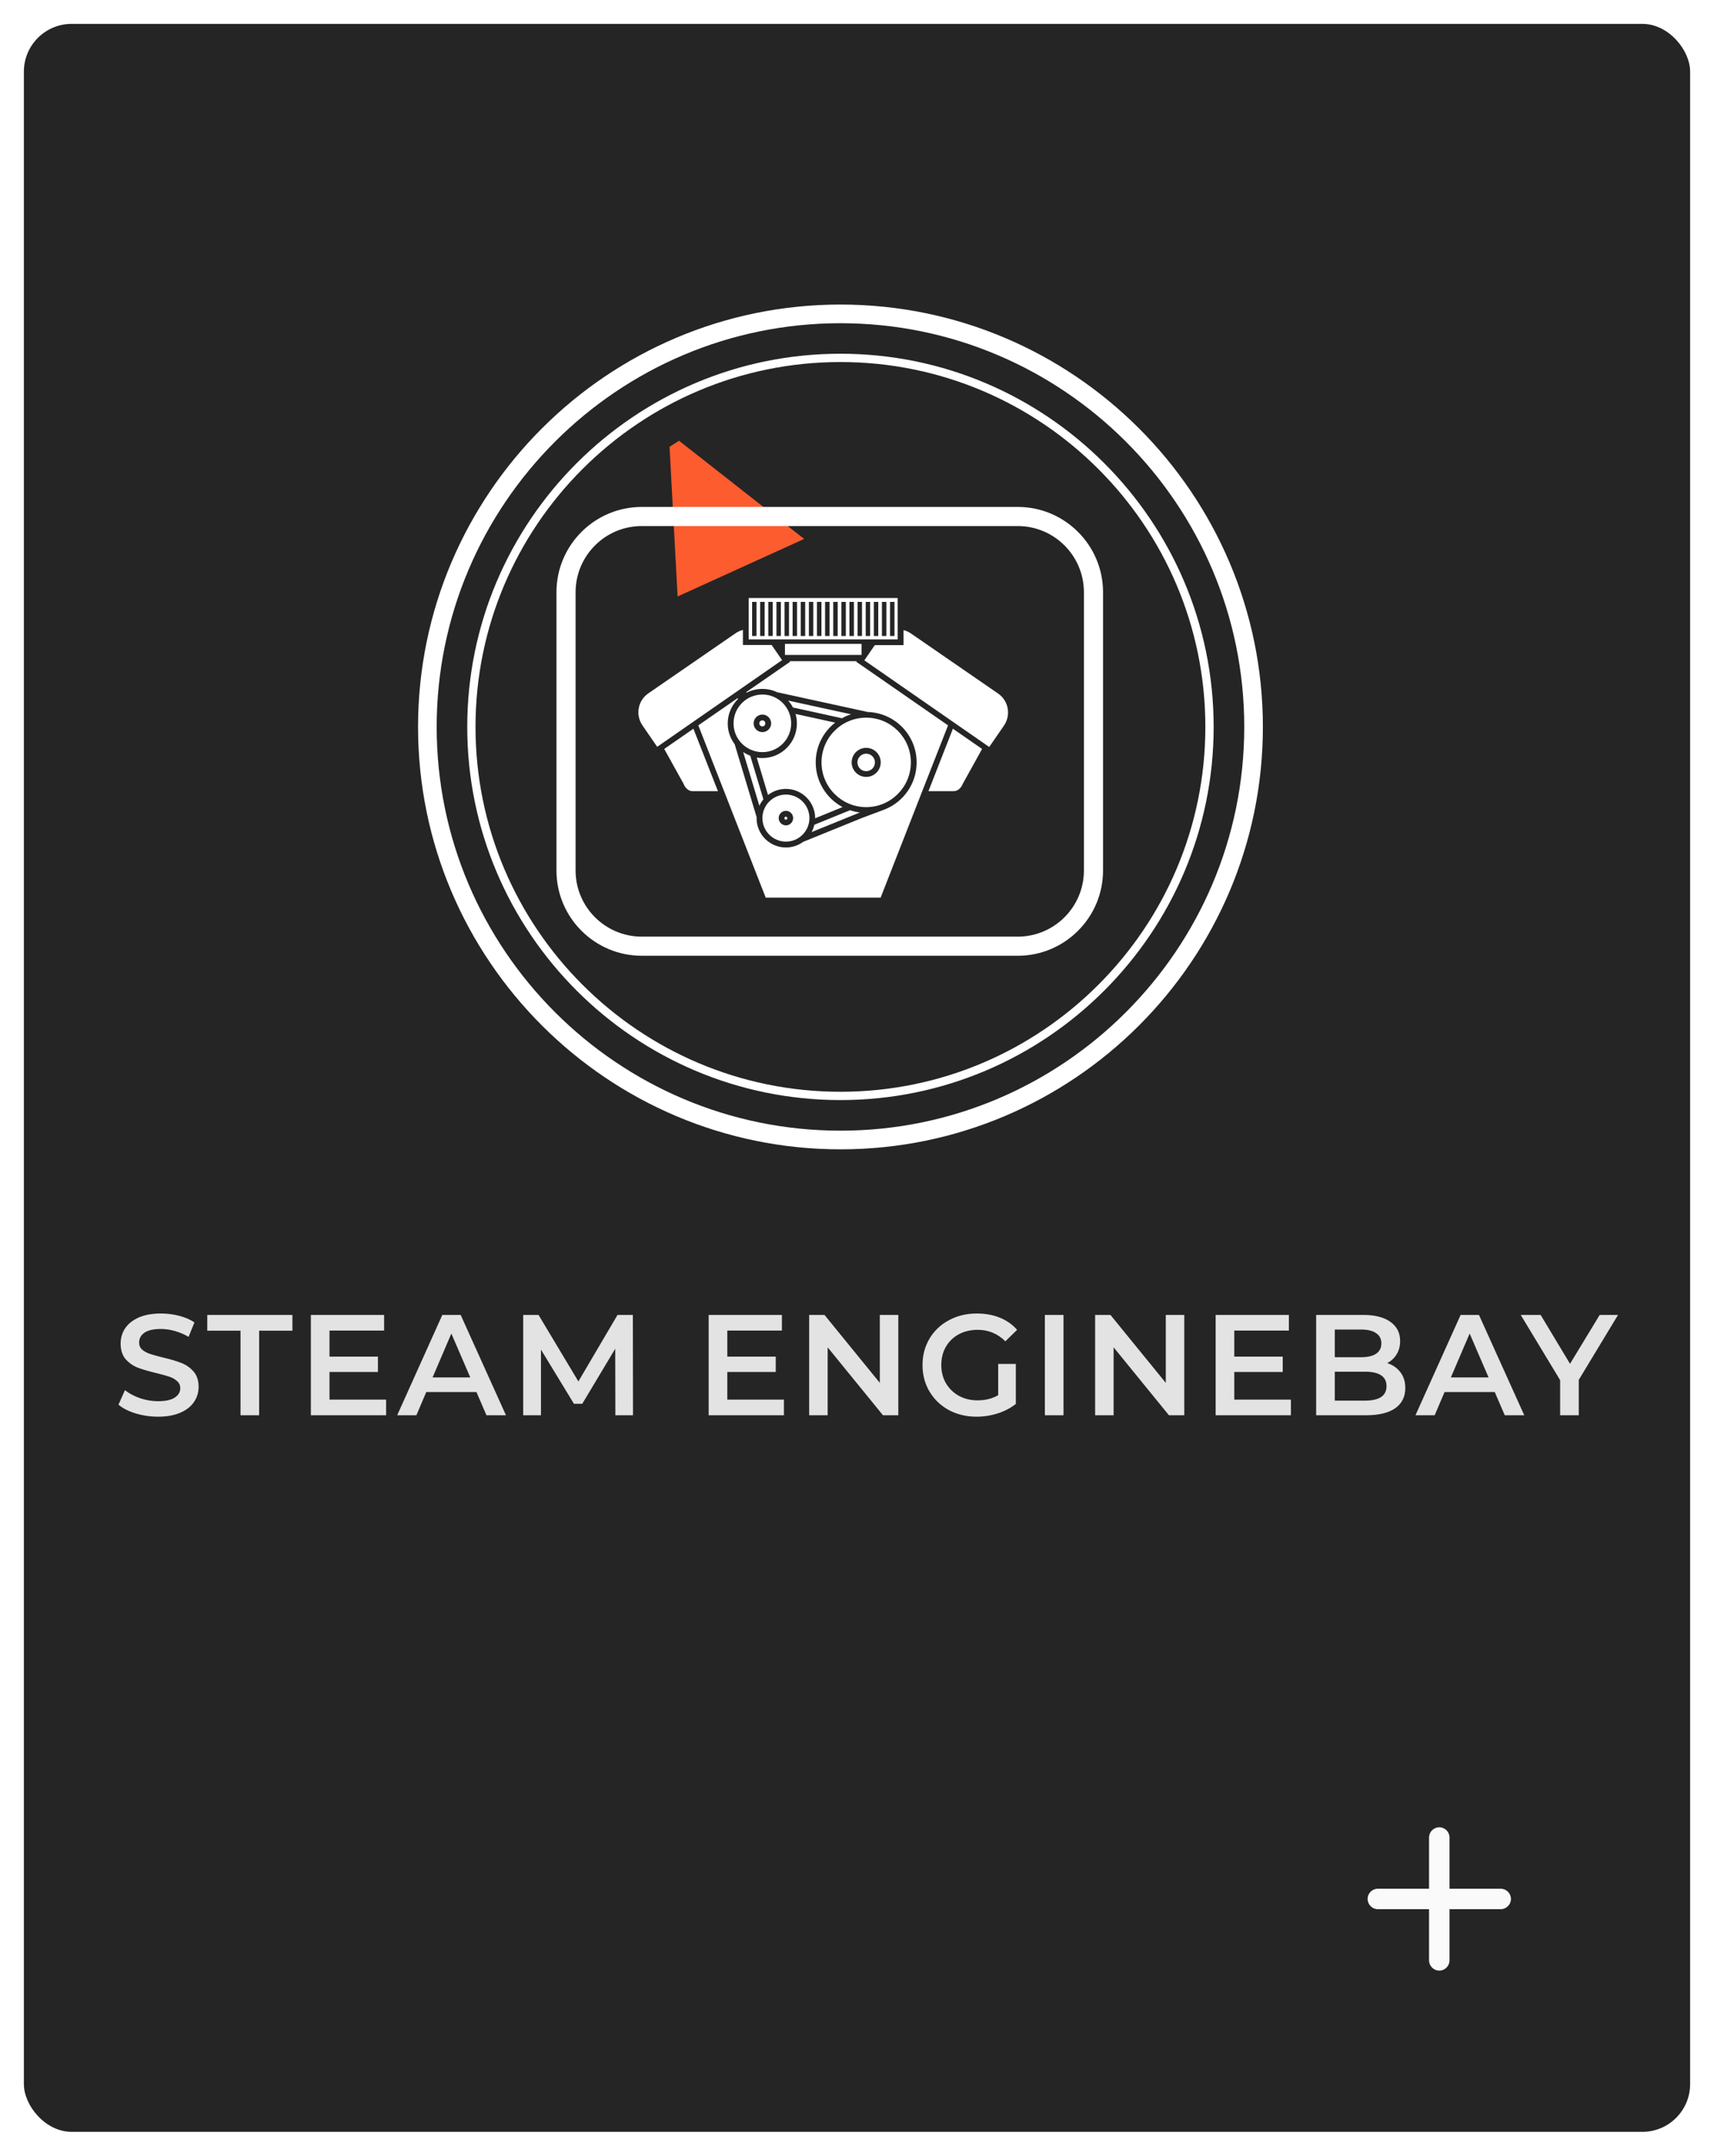 <svg width="287" height="361" viewBox="0 0 287 361" fill="none" xmlns="http://www.w3.org/2000/svg">
<g filter="url(#filter0_d)">
<rect width="279" height="353" rx="8" fill="#121212"/>
<rect width="279" height="353" rx="8" fill="white" fill-opacity="0.08"/>
</g>
<path d="M251.286 319.714H242.714V328.286C242.714 329.229 241.943 330 241 330C240.057 330 239.286 329.229 239.286 328.286V319.714H230.714C229.771 319.714 229 318.943 229 318C229 317.057 229.771 316.286 230.714 316.286H239.286V307.714C239.286 306.771 240.057 306 241 306C241.943 306 242.714 306.771 242.714 307.714V316.286H251.286C252.229 316.286 253 317.057 253 318C253 318.943 252.229 319.714 251.286 319.714Z" fill="#FAFAFA"/>
<path d="M26.464 237.24C25.168 237.24 23.912 237.056 22.696 236.688C21.496 236.32 20.544 235.832 19.84 235.224L20.92 232.8C21.608 233.344 22.448 233.792 23.44 234.144C24.448 234.48 25.456 234.648 26.464 234.648C27.712 234.648 28.64 234.448 29.248 234.048C29.872 233.648 30.184 233.12 30.184 232.464C30.184 231.984 30.008 231.592 29.656 231.288C29.32 230.968 28.888 230.72 28.36 230.544C27.832 230.368 27.112 230.168 26.2 229.944C24.92 229.64 23.88 229.336 23.08 229.032C22.296 228.728 21.616 228.256 21.04 227.616C20.48 226.96 20.2 226.08 20.2 224.976C20.2 224.048 20.448 223.208 20.944 222.456C21.456 221.688 22.216 221.08 23.224 220.632C24.248 220.184 25.496 219.96 26.968 219.96C27.992 219.96 29 220.088 29.992 220.344C30.984 220.6 31.84 220.968 32.56 221.448L31.576 223.872C30.84 223.44 30.072 223.112 29.272 222.888C28.472 222.664 27.696 222.552 26.944 222.552C25.712 222.552 24.792 222.76 24.184 223.176C23.592 223.592 23.296 224.144 23.296 224.832C23.296 225.312 23.464 225.704 23.8 226.008C24.152 226.312 24.592 226.552 25.12 226.728C25.648 226.904 26.368 227.104 27.28 227.328C28.528 227.616 29.552 227.92 30.352 228.24C31.152 228.544 31.832 229.016 32.392 229.656C32.968 230.296 33.256 231.16 33.256 232.248C33.256 233.176 33 234.016 32.488 234.768C31.992 235.52 31.232 236.12 30.208 236.568C29.184 237.016 27.936 237.24 26.464 237.24ZM40.273 222.84H34.705V220.2H48.961V222.84H43.393V237H40.273V222.84ZM64.653 234.384V237H52.053V220.2H64.317V222.816H55.173V227.184H63.285V229.752H55.173V234.384H64.653ZM79.777 233.112H71.377L69.721 237H66.505L74.065 220.2H77.137L84.721 237H81.457L79.777 233.112ZM78.745 230.664L75.577 223.32L72.433 230.664H78.745ZM103.04 237L103.016 225.864L97.496 235.08H96.104L90.584 226.008V237H87.608V220.2H90.176L96.848 231.336L103.4 220.2H105.968L105.992 237H103.04ZM131.262 234.384V237H118.662V220.2H130.926V222.816H121.782V227.184H129.894V229.752H121.782V234.384H131.262ZM150.418 220.2V237H147.85L138.586 225.624V237H135.49V220.2H138.058L147.322 231.576V220.2H150.418ZM167.142 228.408H170.094V235.104C169.23 235.792 168.222 236.32 167.07 236.688C165.918 237.056 164.734 237.24 163.518 237.24C161.806 237.24 160.262 236.872 158.886 236.136C157.51 235.384 156.43 234.352 155.646 233.04C154.862 231.728 154.47 230.248 154.47 228.6C154.47 226.952 154.862 225.472 155.646 224.16C156.43 222.848 157.51 221.824 158.886 221.088C160.278 220.336 161.838 219.96 163.566 219.96C164.974 219.96 166.254 220.192 167.406 220.656C168.558 221.12 169.526 221.8 170.31 222.696L168.342 224.616C167.062 223.336 165.518 222.696 163.71 222.696C162.526 222.696 161.47 222.944 160.542 223.44C159.63 223.936 158.91 224.632 158.382 225.528C157.87 226.424 157.614 227.448 157.614 228.6C157.614 229.72 157.87 230.728 158.382 231.624C158.91 232.52 159.63 233.224 160.542 233.736C161.47 234.248 162.518 234.504 163.686 234.504C164.998 234.504 166.15 234.216 167.142 233.64V228.408ZM174.959 220.2H178.079V237H174.959V220.2ZM198.301 220.2V237H195.733L186.469 225.624V237H183.373V220.2H185.941L195.205 231.576V220.2H198.301ZM216.153 234.384V237H203.553V220.2H215.817V222.816H206.673V227.184H214.785V229.752H206.673V234.384H216.153ZM232.285 228.264C233.213 228.568 233.949 229.08 234.493 229.8C235.037 230.504 235.309 231.384 235.309 232.44C235.309 233.896 234.749 235.024 233.629 235.824C232.509 236.608 230.877 237 228.733 237H220.381V220.2H228.253C230.237 220.2 231.765 220.592 232.837 221.376C233.909 222.144 234.445 223.208 234.445 224.568C234.445 225.4 234.253 226.136 233.869 226.776C233.485 227.416 232.957 227.912 232.285 228.264ZM223.501 222.648V227.28H227.917C229.005 227.28 229.837 227.088 230.413 226.704C231.005 226.304 231.301 225.728 231.301 224.976C231.301 224.208 231.005 223.632 230.413 223.248C229.837 222.848 229.005 222.648 227.917 222.648H223.501ZM228.541 234.552C230.957 234.552 232.165 233.744 232.165 232.128C232.165 230.512 230.957 229.704 228.541 229.704H223.501V234.552H228.541ZM250.285 233.112H241.885L240.229 237H237.013L244.573 220.2H247.645L255.229 237H251.965L250.285 233.112ZM249.253 230.664L246.085 223.32L242.941 230.664H249.253ZM264.356 231.072V237H261.236V231.12L254.636 220.2H257.972L262.892 228.384L267.86 220.2H270.932L264.356 231.072Z" fill="white" fill-opacity="0.87"/>
<path d="M140.735 54.126C103.455 54.126 73.119 84.455 73.119 121.735C73.119 159.014 103.455 189.344 140.735 189.344C178.014 189.344 208.344 159.014 208.344 121.735C208.344 84.455 178.014 54.126 140.735 54.126ZM140.735 192.47C101.732 192.47 70 160.737 70 121.735C70 82.732 101.732 51 140.735 51C179.737 51 211.463 82.732 211.463 121.735C211.463 160.737 179.737 192.47 140.735 192.47Z" fill="white"/>
<path d="M140.729 60.627C107.036 60.627 79.621 88.036 79.621 121.728C79.621 155.421 107.036 182.83 140.729 182.83C174.421 182.83 201.83 155.421 201.83 121.728C201.83 88.036 174.421 60.627 140.729 60.627ZM140.729 184.22C106.274 184.22 78.237 156.183 78.237 121.728C78.237 87.274 106.274 59.237 140.729 59.237C175.183 59.237 203.22 87.274 203.22 121.728C203.22 156.183 175.183 184.22 140.729 184.22Z" fill="white"/>
<path d="M112.11 74.819L113.461 99.885L134.649 90.249L113.704 73.809L112.11 74.819Z" fill="#FC5C2E"/>
<path d="M128.151 121.14C128.151 121.422 127.927 121.646 127.651 121.646C127.376 121.646 127.145 121.422 127.145 121.14C127.145 120.859 127.376 120.628 127.651 120.628C127.927 120.628 128.151 120.859 128.151 121.14Z" fill="white"/>
<path d="M145.036 126.21C144.229 126.21 143.569 126.87 143.569 127.677C143.569 128.49 144.229 129.144 145.036 129.144C145.843 129.144 146.503 128.49 146.503 127.677C146.503 126.87 145.843 126.21 145.036 126.21ZM141.084 135.152C138.413 133.736 136.587 130.912 136.587 127.677C136.587 124.974 137.856 122.559 139.848 121.015L133.205 119.555C133.359 120.067 133.436 120.599 133.436 121.156C133.436 124.346 130.848 126.947 127.652 126.947C127.332 126.947 127.018 126.915 126.717 126.87L128.6 133.134C129.426 132.494 130.464 132.109 131.591 132.109C134.294 132.109 136.491 134.313 136.491 137.016V137.029L141.084 135.152ZM131.591 136.766C131.444 136.766 131.341 136.875 131.341 137.016C131.341 137.15 131.457 137.272 131.591 137.272C131.726 137.272 131.835 137.15 131.835 137.016C131.835 136.875 131.726 136.766 131.591 136.766ZM145.036 126.21C144.229 126.21 143.569 126.87 143.569 127.677C143.569 128.49 144.229 129.144 145.036 129.144C145.843 129.144 146.503 128.49 146.503 127.677C146.503 126.87 145.843 126.21 145.036 126.21ZM145.036 126.21C144.229 126.21 143.569 126.87 143.569 127.677C143.569 128.49 144.229 129.144 145.036 129.144C145.843 129.144 146.503 128.49 146.503 127.677C146.503 126.87 145.843 126.21 145.036 126.21ZM141.084 135.152C138.413 133.736 136.587 130.912 136.587 127.677C136.587 124.974 137.856 122.559 139.848 121.015L133.205 119.555C133.359 120.067 133.436 120.599 133.436 121.156C133.436 124.346 130.848 126.947 127.652 126.947C127.332 126.947 127.018 126.915 126.717 126.87L128.6 133.134C129.426 132.494 130.464 132.109 131.591 132.109C134.294 132.109 136.491 134.313 136.491 137.016V137.029L141.084 135.152ZM145.036 126.21C144.229 126.21 143.569 126.87 143.569 127.677C143.569 128.49 144.229 129.144 145.036 129.144C145.843 129.144 146.503 128.49 146.503 127.677C146.503 126.87 145.843 126.21 145.036 126.21ZM145.036 126.21C144.229 126.21 143.569 126.87 143.569 127.677C143.569 128.49 144.229 129.144 145.036 129.144C145.843 129.144 146.503 128.49 146.503 127.677C146.503 126.87 145.843 126.21 145.036 126.21ZM141.084 135.152C138.413 133.736 136.587 130.912 136.587 127.677C136.587 124.974 137.856 122.559 139.848 121.015L133.205 119.555C133.359 120.067 133.436 120.599 133.436 121.156C133.436 124.346 130.848 126.947 127.652 126.947C127.332 126.947 127.018 126.915 126.717 126.87L128.6 133.134C129.426 132.494 130.464 132.109 131.591 132.109C134.294 132.109 136.491 134.313 136.491 137.016V137.029L141.084 135.152ZM131.591 136.766C131.444 136.766 131.341 136.875 131.341 137.016C131.341 137.15 131.457 137.272 131.591 137.272C131.726 137.272 131.835 137.15 131.835 137.016C131.835 136.875 131.726 136.766 131.591 136.766ZM141.084 135.152C138.413 133.736 136.587 130.912 136.587 127.677C136.587 124.974 137.856 122.559 139.848 121.015L133.205 119.555C133.359 120.067 133.436 120.599 133.436 121.156C133.436 124.346 130.848 126.947 127.652 126.947C127.332 126.947 127.018 126.915 126.717 126.87L128.6 133.134C129.426 132.494 130.464 132.109 131.591 132.109C134.294 132.109 136.491 134.313 136.491 137.016V137.029L141.084 135.152ZM145.036 126.21C144.229 126.21 143.569 126.87 143.569 127.677C143.569 128.49 144.229 129.144 145.036 129.144C145.843 129.144 146.503 128.49 146.503 127.677C146.503 126.87 145.843 126.21 145.036 126.21ZM145.036 126.21C144.229 126.21 143.569 126.87 143.569 127.677C143.569 128.49 144.229 129.144 145.036 129.144C145.843 129.144 146.503 128.49 146.503 127.677C146.503 126.87 145.843 126.21 145.036 126.21ZM141.084 135.152C138.413 133.736 136.587 130.912 136.587 127.677C136.587 124.974 137.856 122.559 139.848 121.015L133.205 119.555C133.359 120.067 133.436 120.599 133.436 121.156C133.436 124.346 130.848 126.947 127.652 126.947C127.332 126.947 127.018 126.915 126.717 126.87L128.6 133.134C129.426 132.494 130.464 132.109 131.591 132.109C134.294 132.109 136.491 134.313 136.491 137.016V137.029L141.084 135.152ZM131.591 136.766C131.444 136.766 131.341 136.875 131.341 137.016C131.341 137.15 131.457 137.272 131.591 137.272C131.726 137.272 131.835 137.15 131.835 137.016C131.835 136.875 131.726 136.766 131.591 136.766ZM131.591 136.766C131.444 136.766 131.341 136.875 131.341 137.016C131.341 137.15 131.457 137.272 131.591 137.272C131.726 137.272 131.835 137.15 131.835 137.016C131.835 136.875 131.726 136.766 131.591 136.766ZM141.084 135.152C138.413 133.736 136.587 130.912 136.587 127.677C136.587 124.974 137.856 122.559 139.848 121.015L133.205 119.555C133.359 120.067 133.436 120.599 133.436 121.156C133.436 124.346 130.848 126.947 127.652 126.947C127.332 126.947 127.018 126.915 126.717 126.87L128.6 133.134C129.426 132.494 130.464 132.109 131.591 132.109C134.294 132.109 136.491 134.313 136.491 137.016V137.029L141.084 135.152ZM145.036 126.21C144.229 126.21 143.569 126.87 143.569 127.677C143.569 128.49 144.229 129.144 145.036 129.144C145.843 129.144 146.503 128.49 146.503 127.677C146.503 126.87 145.843 126.21 145.036 126.21ZM131.341 137.016C131.341 137.15 131.457 137.272 131.591 137.272C131.726 137.272 131.835 137.15 131.835 137.016C131.835 136.875 131.726 136.766 131.591 136.766C131.444 136.766 131.341 136.875 131.341 137.016ZM127.652 126.947C127.332 126.947 127.018 126.915 126.717 126.87L128.6 133.134C129.426 132.494 130.464 132.109 131.591 132.109C134.294 132.109 136.491 134.313 136.491 137.016V137.029L141.084 135.152C138.413 133.736 136.587 130.912 136.587 127.677C136.587 124.974 137.856 122.559 139.848 121.015L133.205 119.555C133.359 120.067 133.436 120.599 133.436 121.156C133.436 124.346 130.848 126.947 127.652 126.947ZM146.503 127.677C146.503 126.87 145.843 126.21 145.036 126.21C144.229 126.21 143.569 126.87 143.569 127.677C143.569 128.49 144.229 129.144 145.036 129.144C145.843 129.144 146.503 128.49 146.503 127.677ZM144.178 111.369L143.377 110.824L143.448 110.722H132.219L132.296 110.824L131.284 111.522L124.949 115.904L125.013 116C125.807 115.596 126.697 115.366 127.652 115.366C128.542 115.366 129.388 115.564 130.131 115.923L145.305 119.234C149.847 119.375 153.485 123.103 153.485 127.677C153.485 131.251 151.269 134.313 148.124 135.555L147.944 135.626L144.351 136.971L134.474 140.981C133.667 141.577 132.661 141.922 131.591 141.922C128.888 141.922 126.685 139.719 126.685 137.016C126.685 136.958 126.685 136.913 126.697 136.856L123.014 124.615C122.284 123.654 121.855 122.456 121.855 121.156C121.855 119.542 122.515 118.088 123.584 117.044L123.501 116.916L116.929 121.47L121.246 132.506L128.216 150.32H147.457L154.42 132.506L158.744 121.476V121.47L144.178 111.369ZM145.036 126.21C144.229 126.21 143.569 126.87 143.569 127.677C143.569 128.49 144.229 129.144 145.036 129.144C145.843 129.144 146.503 128.49 146.503 127.677C146.503 126.87 145.843 126.21 145.036 126.21ZM141.084 135.152C138.413 133.736 136.587 130.912 136.587 127.677C136.587 124.974 137.856 122.559 139.848 121.015L133.205 119.555C133.359 120.067 133.436 120.599 133.436 121.156C133.436 124.346 130.848 126.947 127.652 126.947C127.332 126.947 127.018 126.915 126.717 126.87L128.6 133.134C129.426 132.494 130.464 132.109 131.591 132.109C134.294 132.109 136.491 134.313 136.491 137.016V137.029L141.084 135.152ZM131.591 136.766C131.444 136.766 131.341 136.875 131.341 137.016C131.341 137.15 131.457 137.272 131.591 137.272C131.726 137.272 131.835 137.15 131.835 137.016C131.835 136.875 131.726 136.766 131.591 136.766ZM131.591 136.766C131.444 136.766 131.341 136.875 131.341 137.016C131.341 137.15 131.457 137.272 131.591 137.272C131.726 137.272 131.835 137.15 131.835 137.016C131.835 136.875 131.726 136.766 131.591 136.766ZM141.084 135.152C138.413 133.736 136.587 130.912 136.587 127.677C136.587 124.974 137.856 122.559 139.848 121.015L133.205 119.555C133.359 120.067 133.436 120.599 133.436 121.156C133.436 124.346 130.848 126.947 127.652 126.947C127.332 126.947 127.018 126.915 126.717 126.87L128.6 133.134C129.426 132.494 130.464 132.109 131.591 132.109C134.294 132.109 136.491 134.313 136.491 137.016V137.029L141.084 135.152ZM145.036 126.21C144.229 126.21 143.569 126.87 143.569 127.677C143.569 128.49 144.229 129.144 145.036 129.144C145.843 129.144 146.503 128.49 146.503 127.677C146.503 126.87 145.843 126.21 145.036 126.21ZM145.036 126.21C144.229 126.21 143.569 126.87 143.569 127.677C143.569 128.49 144.229 129.144 145.036 129.144C145.843 129.144 146.503 128.49 146.503 127.677C146.503 126.87 145.843 126.21 145.036 126.21ZM141.084 135.152C138.413 133.736 136.587 130.912 136.587 127.677C136.587 124.974 137.856 122.559 139.848 121.015L133.205 119.555C133.359 120.067 133.436 120.599 133.436 121.156C133.436 124.346 130.848 126.947 127.652 126.947C127.332 126.947 127.018 126.915 126.717 126.87L128.6 133.134C129.426 132.494 130.464 132.109 131.591 132.109C134.294 132.109 136.491 134.313 136.491 137.016V137.029L141.084 135.152ZM131.591 136.766C131.444 136.766 131.341 136.875 131.341 137.016C131.341 137.15 131.457 137.272 131.591 137.272C131.726 137.272 131.835 137.15 131.835 137.016C131.835 136.875 131.726 136.766 131.591 136.766ZM131.591 136.766C131.444 136.766 131.341 136.875 131.341 137.016C131.341 137.15 131.457 137.272 131.591 137.272C131.726 137.272 131.835 137.15 131.835 137.016C131.835 136.875 131.726 136.766 131.591 136.766ZM141.084 135.152C138.413 133.736 136.587 130.912 136.587 127.677C136.587 124.974 137.856 122.559 139.848 121.015L133.205 119.555C133.359 120.067 133.436 120.599 133.436 121.156C133.436 124.346 130.848 126.947 127.652 126.947C127.332 126.947 127.018 126.915 126.717 126.87L128.6 133.134C129.426 132.494 130.464 132.109 131.591 132.109C134.294 132.109 136.491 134.313 136.491 137.016V137.029L141.084 135.152ZM145.036 126.21C144.229 126.21 143.569 126.87 143.569 127.677C143.569 128.49 144.229 129.144 145.036 129.144C145.843 129.144 146.503 128.49 146.503 127.677C146.503 126.87 145.843 126.21 145.036 126.21ZM145.036 126.21C144.229 126.21 143.569 126.87 143.569 127.677C143.569 128.49 144.229 129.144 145.036 129.144C145.843 129.144 146.503 128.49 146.503 127.677C146.503 126.87 145.843 126.21 145.036 126.21ZM131.591 136.766C131.444 136.766 131.341 136.875 131.341 137.016C131.341 137.15 131.457 137.272 131.591 137.272C131.726 137.272 131.835 137.15 131.835 137.016C131.835 136.875 131.726 136.766 131.591 136.766ZM141.084 135.152C138.413 133.736 136.587 130.912 136.587 127.677C136.587 124.974 137.856 122.559 139.848 121.015L133.205 119.555C133.359 120.067 133.436 120.599 133.436 121.156C133.436 124.346 130.848 126.947 127.652 126.947C127.332 126.947 127.018 126.915 126.717 126.87L128.6 133.134C129.426 132.494 130.464 132.109 131.591 132.109C134.294 132.109 136.491 134.313 136.491 137.016V137.029L141.084 135.152ZM145.036 126.21C144.229 126.21 143.569 126.87 143.569 127.677C143.569 128.49 144.229 129.144 145.036 129.144C145.843 129.144 146.503 128.49 146.503 127.677C146.503 126.87 145.843 126.21 145.036 126.21ZM145.036 126.21C144.229 126.21 143.569 126.87 143.569 127.677C143.569 128.49 144.229 129.144 145.036 129.144C145.843 129.144 146.503 128.49 146.503 127.677C146.503 126.87 145.843 126.21 145.036 126.21Z" fill="white"/>
<path d="M143.983 136.056L135.9 139.342C136.105 138.964 136.252 138.561 136.354 138.125V138.112L142.337 135.678C142.862 135.864 143.413 135.986 143.983 136.056Z" fill="white"/>
<path d="M142.504 119.618C141.972 119.778 141.466 120.002 140.985 120.278H140.979L132.774 118.478C132.556 118.055 132.287 117.664 131.973 117.318L142.504 119.618Z" fill="white"/>
<path d="M127.829 133.864C127.557 134.189 127.323 134.554 127.156 134.945L124.441 125.935C124.805 126.184 125.203 126.397 125.622 126.546L127.829 133.864Z" fill="white"/>
<path d="M145.039 130.103C143.701 130.103 142.605 129.014 142.605 127.669C142.605 126.323 143.701 125.235 145.039 125.235C146.378 125.235 147.473 126.323 147.473 127.669C147.473 129.014 146.378 130.103 145.039 130.103ZM145.039 120.181C140.901 120.181 137.558 123.537 137.558 127.669C137.558 131.8 140.901 135.163 145.039 135.163C149.177 135.163 152.521 131.8 152.521 127.669C152.521 123.537 149.177 120.181 145.039 120.181Z" fill="white"/>
<path d="M127.658 122.603C126.844 122.603 126.191 121.943 126.191 121.136C126.191 120.329 126.844 119.663 127.658 119.663C128.465 119.663 129.125 120.329 129.125 121.136C129.125 121.943 128.465 122.603 127.658 122.603ZM127.658 116.306C124.987 116.306 122.828 118.471 122.828 121.136C122.828 123.8 124.987 125.953 127.658 125.953C130.322 125.953 132.475 123.8 132.475 121.136C132.475 118.471 130.322 116.306 127.658 116.306Z" fill="white"/>
<path d="M131.602 138.217C130.929 138.217 130.385 137.666 130.385 137C130.385 136.327 130.929 135.783 131.602 135.783C132.268 135.783 132.806 136.327 132.806 137C132.806 137.666 132.268 138.217 131.602 138.217ZM131.602 133.061C129.424 133.061 127.662 134.828 127.662 137C127.662 139.171 129.424 140.939 131.602 140.939C133.773 140.939 135.534 139.171 135.534 137C135.534 134.828 133.773 133.061 131.602 133.061Z" fill="white"/>
<path d="M149.776 106.5H149.033V100.793H149.776V106.5ZM148.418 106.5H147.675V100.793H148.418V106.5ZM147.06 106.5H146.317V100.793H147.06V106.5ZM145.702 106.5H144.959V100.793H145.702V106.5ZM144.338 106.5H143.595V100.793H144.338V106.5ZM142.986 106.5H142.23V100.793H142.986V106.5ZM141.628 106.5H140.885V100.793H141.628V106.5ZM140.264 106.5H139.521V100.793H140.264V106.5ZM138.9 106.5H138.157V100.793H138.9V106.5ZM137.548 106.5H136.792V100.793H137.548V106.5ZM136.184 106.5H135.441V100.793H136.184V106.5ZM134.826 106.5H134.083V100.793H134.826V106.5ZM133.461 106.5H132.718V100.793H133.461V106.5ZM132.11 106.5H131.367V100.793H132.11V106.5ZM130.752 106.5H130.009V100.793H130.752V106.5ZM129.388 106.5H128.644V100.793H129.388V106.5ZM128.036 106.5H127.28V100.793H128.036V106.5ZM126.678 106.5H125.935V100.793H126.678V106.5ZM125.359 107.07H150.308V100.146H125.359V107.07Z" fill="white"/>
<path d="M131.436 107.825H144.259V109.676H131.436V107.825Z" fill="white"/>
<path d="M130.955 110.553L130.743 110.693L116.575 120.526L110.758 124.568L110.041 125.061L107.581 121.487C106.364 119.719 106.806 117.31 108.568 116.106L123.159 106.05C123.544 105.78 123.973 105.595 124.396 105.486V108.01H129.206L130.955 110.553Z" fill="white"/>
<path d="M120.215 132.497H116.013C114.873 132.497 114.45 131.235 114.45 131.235L111.222 125.419L116.109 122.031L120.215 132.497Z" fill="white"/>
<path d="M168.104 121.515L165.638 125.09L164.927 124.596L159.111 120.561L144.942 110.729L144.73 110.581L146.479 108.038H151.29V105.521C151.712 105.63 152.142 105.809 152.526 106.078L167.117 116.135C168.879 117.345 169.321 119.747 168.104 121.515Z" fill="white"/>
<path d="M164.444 125.419L161.229 131.223C161.229 131.223 160.799 132.491 159.659 132.491H155.464L159.557 122.031L164.444 125.419Z" fill="white"/>
<path d="M107.454 88.095C101.35 88.095 96.379 93.059 96.379 99.17V145.782C96.379 151.886 101.35 156.85 107.454 156.85H170.419C176.524 156.85 181.494 151.886 181.494 145.782V99.17C181.494 93.059 176.524 88.095 170.419 88.095H107.454ZM170.419 160.053H107.454C99.582 160.053 93.177 153.648 93.177 145.782V99.17C93.177 91.297 99.582 84.892 107.454 84.892H170.419C178.292 84.892 184.697 91.297 184.697 99.17V145.782C184.697 153.648 178.292 160.053 170.419 160.053Z" fill="white"/>
<defs>
<filter id="filter0_d" x="0" y="0" width="287" height="361" filterUnits="userSpaceOnUse" color-interpolation-filters="sRGB">
<feFlood flood-opacity="0" result="BackgroundImageFix"/>
<feColorMatrix in="SourceAlpha" type="matrix" values="0 0 0 0 0 0 0 0 0 0 0 0 0 0 0 0 0 0 127 0"/>
<feOffset dx="4" dy="4"/>
<feGaussianBlur stdDeviation="2"/>
<feColorMatrix type="matrix" values="0 0 0 0 0 0 0 0 0 0 0 0 0 0 0 0 0 0 0.25 0"/>
<feBlend mode="normal" in2="BackgroundImageFix" result="effect1_dropShadow"/>
<feBlend mode="normal" in="SourceGraphic" in2="effect1_dropShadow" result="shape"/>
</filter>
</defs>
</svg>
